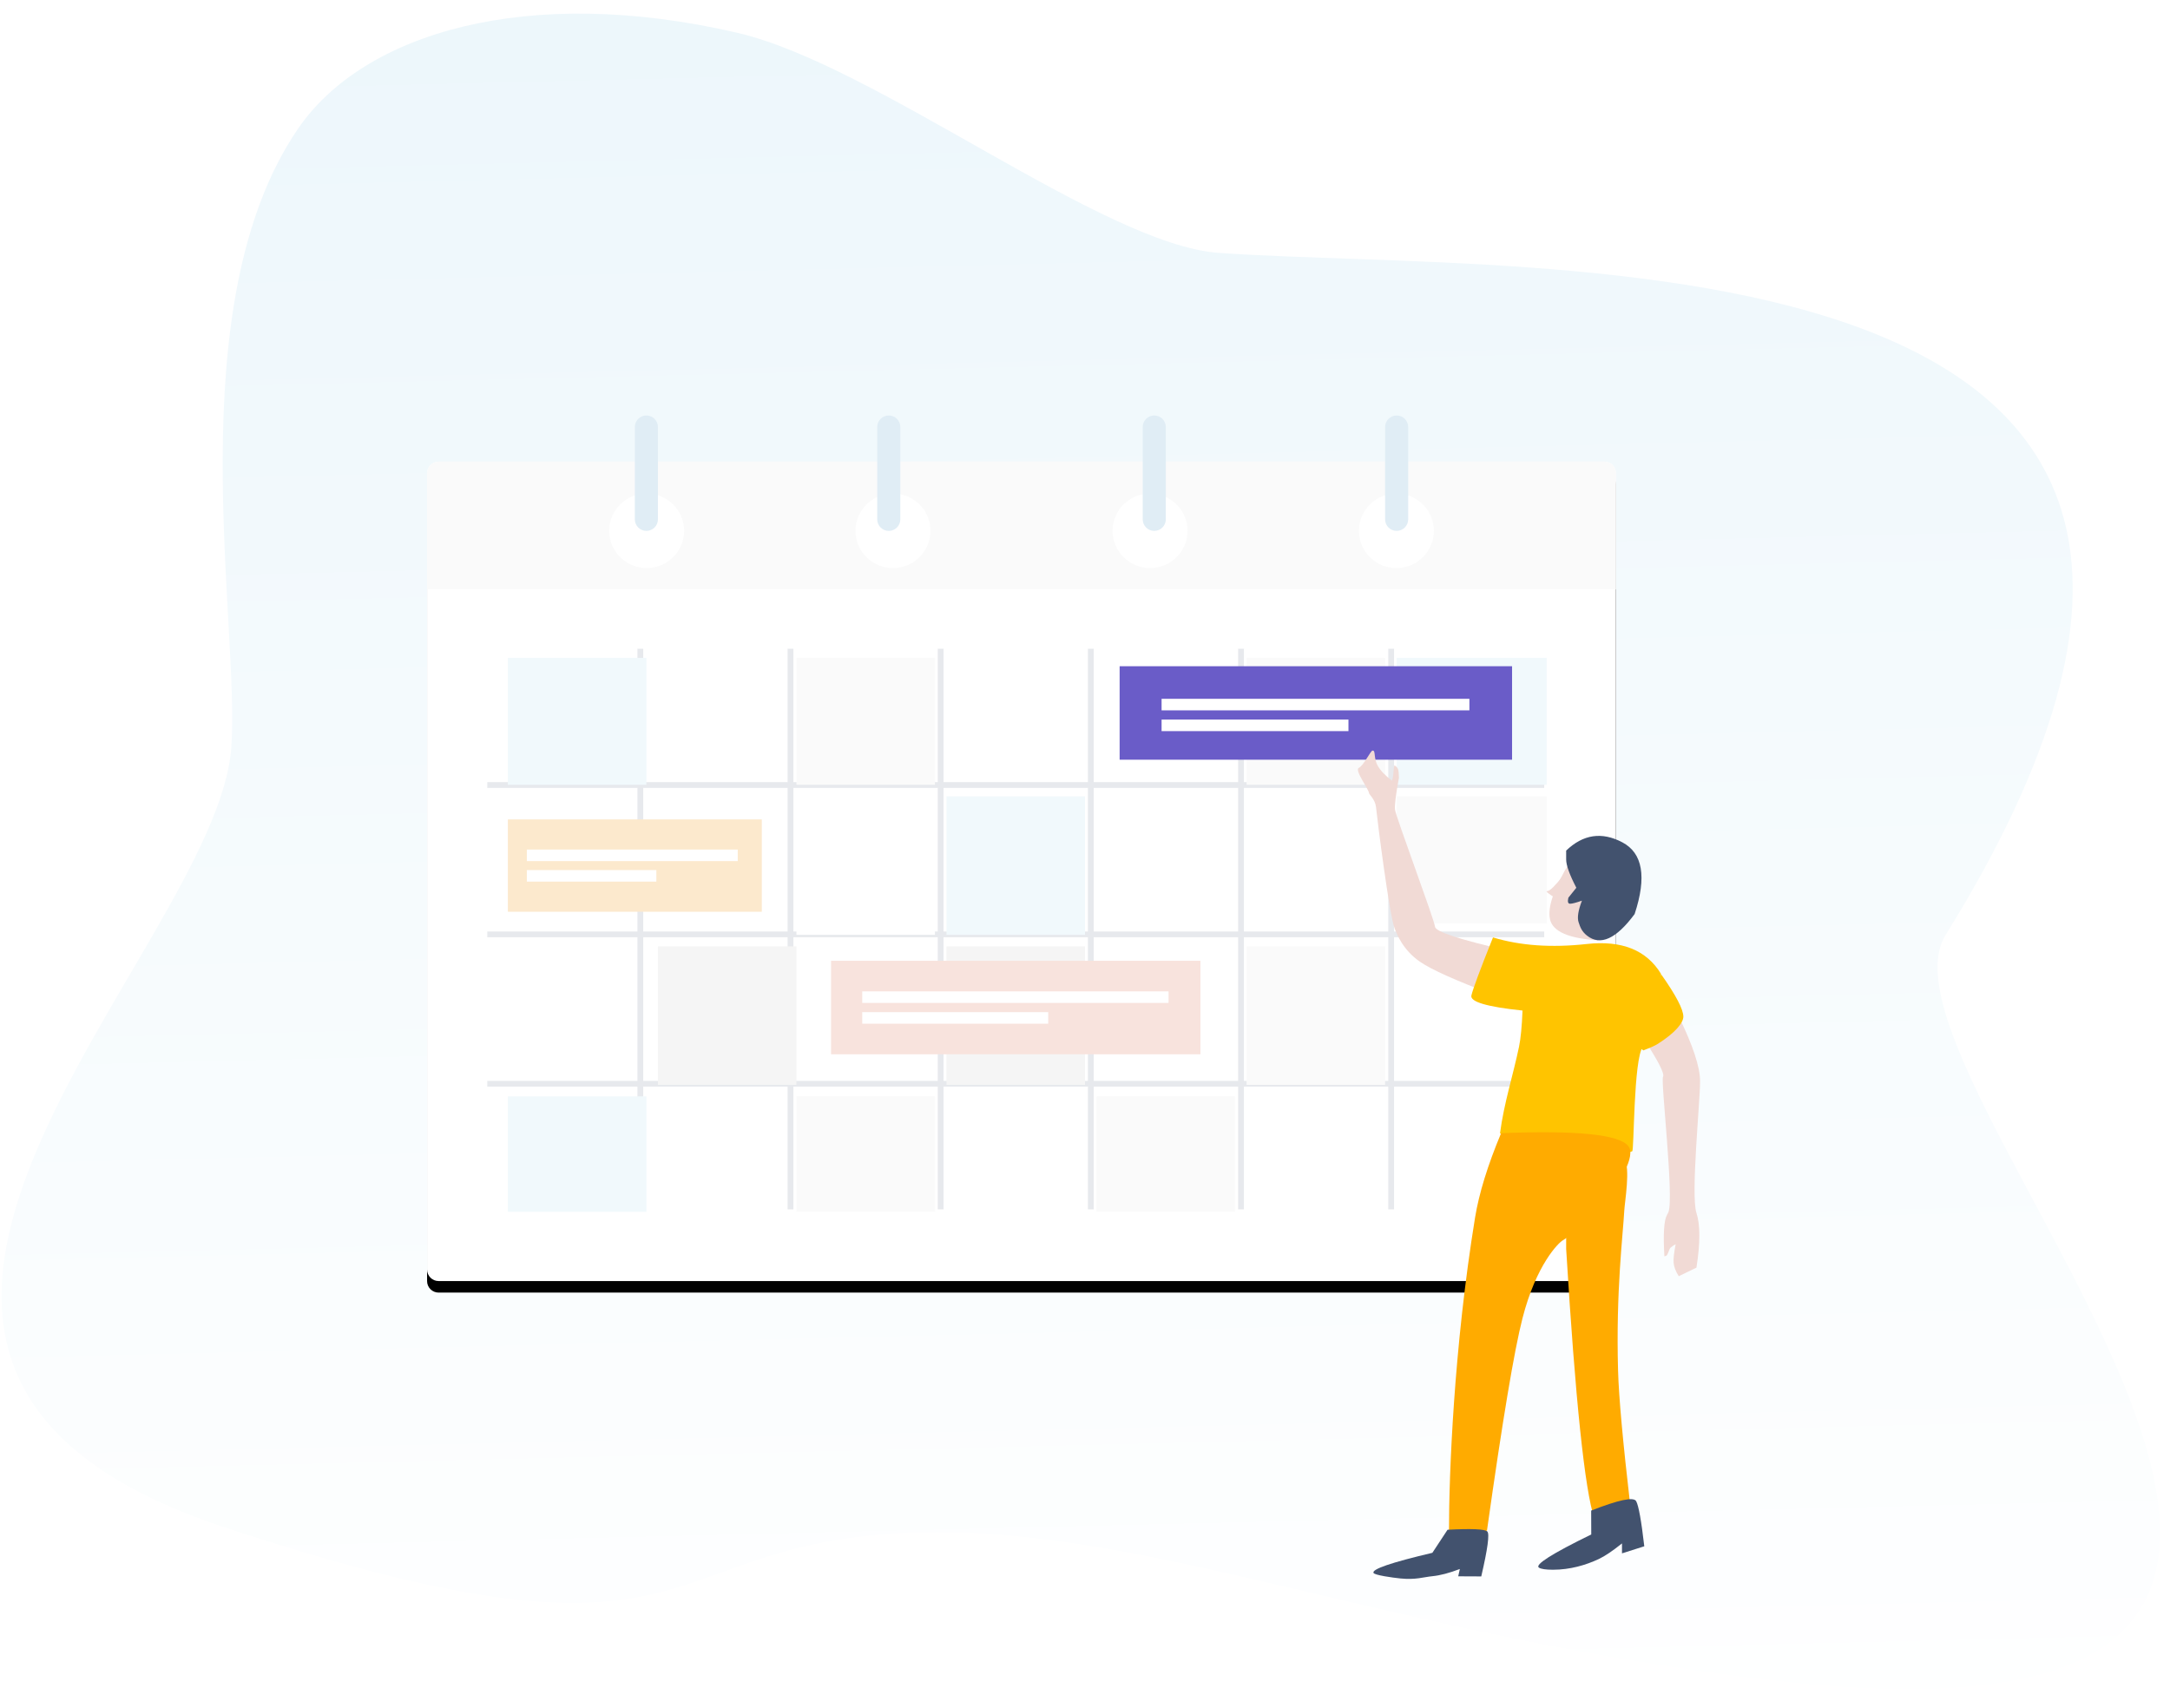 <?xml version="1.0" encoding="UTF-8"?>
<svg width="188px" height="148px" viewBox="0 0 188 148" version="1.1" xmlns="http://www.w3.org/2000/svg" xmlns:xlink="http://www.w3.org/1999/xlink">
    <!-- Generator: Sketch 52.5 (67469) - http://www.bohemiancoding.com/sketch -->
    <title>Right Shelf/Empty Image/Events</title>
    <desc>Created with Sketch.</desc>
    <defs>
        <linearGradient x1="52.789%" y1="103.227%" x2="52.789%" y2="5.882%" id="linearGradient-1">
            <stop stop-color="#EBF6FB" offset="0%"></stop>
            <stop stop-color="#FFFFFF" offset="100%"></stop>
        </linearGradient>
        <linearGradient x1="54.221%" y1="-9.181%" x2="50%" y2="100%" id="linearGradient-2">
            <stop stop-color="#EBF6FB" offset="0%"></stop>
            <stop stop-color="#FFFFFF" offset="100%"></stop>
        </linearGradient>
        <path d="M1,0 L102,0 C102.552,-1.01453063e-16 103,0.448 103,1 L103,70 C103,70.552 102.552,71 102,71 L1,71 C0.448,71 6.76353751e-17,70.552 0,70 L0,1 C-6.76353751e-17,0.448 0.448,1.01453063e-16 1,0 Z" id="path-3"></path>
        <filter x="-3.4%" y="-3.5%" width="106.8%" height="109.9%" filterUnits="objectBoundingBox" id="filter-4">
            <feOffset dx="0" dy="1" in="SourceAlpha" result="shadowOffsetOuter1"></feOffset>
            <feGaussianBlur stdDeviation="1" in="shadowOffsetOuter1" result="shadowBlurOuter1"></feGaussianBlur>
            <feColorMatrix values="0 0 0 0 0   0 0 0 0 0   0 0 0 0 0  0 0 0 0.058 0" type="matrix" in="shadowBlurOuter1"></feColorMatrix>
        </filter>
    </defs>
    <g id="Right-Shelf/Empty-Image/Events" stroke="none" stroke-width="1" fill="none" fill-rule="evenodd">
        <g id="Group" transform="translate(0, 1)">
            <g id="Group-12" transform="translate(94, 73) scale(1, -1) rotate(-180) translate(-94, -73) " fill="url(#linearGradient-2)" fill-rule="nonzero">
                <path d="M167.96,63.759 C167.196,53.117 172.636,25.469 162.189,10.165 C156.512,1.848 142.308,-2.393 124.099,1.848 C112.13,4.636 92.489,20.194 82.424,20.91 C54.64,22.887 -19.352,17.479 19.448,80.026 C27.296,92.676 -35.743,152.669 34.266,144.614 C67.173,140.828 88.024,131.434 107.776,131.774 C132.326,132.196 125.399,145.599 168.552,131.335 C211.704,117.07 169.242,81.624 167.96,63.759 Z" id="Combined-Shape"></path>
            </g>
            <g id="Group-7" transform="translate(37, 39)">
                <g id="Rectangle" fill-rule="nonzero">
                    <use fill="black" fill-opacity="1" filter="url(#filter-4)" xlink:href="#path-3"></use>
                    <use fill="#FFFFFF" xlink:href="#path-3"></use>
                </g>
                <path d="M1,0 L102,0 C102.552,-1.01453063e-16 103,0.448 103,1 L103,11.065 L0,11.065 L-2.22044605e-16,1 C-2.8967998e-16,0.448 0.448,1.01453063e-16 1,0 Z" id="Rectangle-Copy" fill="#FAFAFA" fill-rule="nonzero"></path>
                <g id="Group-23" transform="translate(15.775, 2.766)" fill="#FFFFFF">
                    <path d="M3.248,6.455 C5.041,6.455 6.495,5.01 6.495,3.227 C6.495,1.445 5.041,0 3.248,0 C1.454,0 0,1.445 0,3.227 C0,5.01 1.454,6.455 3.248,6.455 Z" id="Oval"></path>
                    <path d="M24.59,6.455 C26.384,6.455 27.838,5.01 27.838,3.227 C27.838,1.445 26.384,0 24.59,0 C22.796,0 21.342,1.445 21.342,3.227 C21.342,5.01 22.796,6.455 24.59,6.455 Z" id="Oval-Copy"></path>
                    <path d="M46.86,6.455 C48.654,6.455 50.108,5.01 50.108,3.227 C50.108,1.445 48.654,0 46.86,0 C45.067,0 43.613,1.445 43.613,3.227 C43.613,5.01 45.067,6.455 46.86,6.455 Z" id="Oval-Copy-2"></path>
                    <path d="M68.203,6.455 C69.996,6.455 71.45,5.01 71.45,3.227 C71.45,1.445 69.996,0 68.203,0 C66.409,0 64.955,1.445 64.955,3.227 C64.955,5.01 66.409,6.455 68.203,6.455 Z" id="Oval-Copy-3"></path>
                </g>
            </g>
            <g id="Group-20" transform="translate(42, 55)" opacity="0.126" stroke="#42526E" stroke-linecap="square" stroke-width="0.5">
                <path d="M78.525,0.462 L78.525,48.538" id="Line-8-Copy"></path>
                <path d="M65.515,0.462 L65.515,48.538" id="Line-8-Copy-2"></path>
                <path d="M52.505,0.462 L52.505,48.538" id="Line-8-Copy-4"></path>
                <path d="M39.495,0.462 L39.495,48.538" id="Line-8-Copy-3"></path>
                <path d="M26.485,0.462 L26.485,48.538" id="Line-8-Copy-6"></path>
                <path d="M13.475,0.462 L13.475,48.538" id="Line-8-Copy-5"></path>
                <path d="M0.465,12.019 L91.535,12.019" id="Line-9-Copy"></path>
                <path d="M0.465,24.962 L91.535,24.962" id="Line-9-Copy-2"></path>
                <path d="M0.465,37.906 L91.535,37.906" id="Line-9-Copy-4"></path>
            </g>
            <rect id="Rectangle-Copy-4" fill="#FAFAFA" x="69" y="56" width="12" height="11"></rect>
            <rect id="Rectangle-Copy-24" fill="#F1F9FC" x="44" y="56" width="12" height="11"></rect>
            <rect id="Rectangle-Copy-25" fill="#F1F9FC" x="44" y="94" width="12" height="10"></rect>
            <rect id="Rectangle-Copy-10" fill="#FFFFFF" x="69" y="68" width="12" height="12"></rect>
            <rect id="Rectangle-Copy-11" fill="#F1F9FC" x="82" y="68" width="12" height="12"></rect>
            <rect id="Rectangle-Copy-8" fill="#FAFAFA" x="108" y="56" width="12" height="11"></rect>
            <polygon id="Rectangle-Copy-12" fill="#FAFAFA" points="121 68 134 68 134 79 121 79"></polygon>
            <polygon id="Rectangle-Copy-7" fill="#F1F9FC" points="121 56 134 56 134 67 121 67"></polygon>
            <rect id="Rectangle-Copy-17" fill="#F5F5F5" x="57" y="81" width="12" height="12"></rect>
            <rect id="Rectangle-Copy-16" fill="#F5F5F5" x="82" y="81" width="12" height="12"></rect>
            <rect id="Rectangle-Copy-15" fill="#FAFAFA" x="95" y="94" width="12" height="10"></rect>
            <rect id="Rectangle-Copy-19" fill="#FAFAFA" x="69" y="94" width="12" height="10"></rect>
            <rect id="Rectangle-Copy-14" fill="#FAFAFA" x="108" y="81" width="12" height="12"></rect>
            <g id="Group-34" transform="translate(72, 82)">
                <polygon id="Rectangle-Copy-3" fill="#F8E3DD" points="9.23705556e-14 0.25 32 0.25 32 8.35 9.23705556e-14 8.35"></polygon>
                <path d="M3.2,3.4 L28.739,3.4" id="Line-3-Copy-6" stroke="#FFFFFF" stroke-linecap="square"></path>
                <path d="M3.2,5.2 L18.314,5.2" id="Line-3-Copy-5" stroke="#FFFFFF" stroke-linecap="square"></path>
            </g>
            <g id="Group-28" transform="translate(44, 70)">
                <rect id="Rectangle-Copy-20" fill="#FCE9CD" x="0" y="-1.24344979e-14" width="22" height="8"></rect>
                <path d="M2.143,3.111 L19.415,3.111" id="Line-3-Copy-8" stroke="#FFFFFF" stroke-linecap="square"></path>
                <path d="M2.143,4.889 L12.364,4.889" id="Line-3-Copy-7" stroke="#FFFFFF" stroke-linecap="square"></path>
            </g>
            <g id="Group-27" transform="translate(97, 56)">
                <polygon id="Rectangle-Copy-9" fill="#6A5CC8" points="1.20792265e-13 0.727 34 0.727 34 8.827 1.20792265e-13 8.827"></polygon>
                <path d="M4.135,4.05 L29.803,4.05" id="Line-3" stroke="#FFFFFF" stroke-linecap="square"></path>
                <path d="M4.135,5.85 L19.325,5.85" id="Line-3-Copy" stroke="#FFFFFF" stroke-linecap="square"></path>
            </g>
            <path d="M56,35 L56,35 C56.552,35 57,35.448 57,36 L57,44 C57,44.552 56.552,45 56,45 L56,45 C55.448,45 55,44.552 55,44 L55,36 C55,35.448 55.448,35 56,35 Z" id="Rectangle" fill="#E0EDF5"></path>
            <path d="M77,35 L77,35 C77.552,35 78,35.448 78,36 L78,44 C78,44.552 77.552,45 77,45 L77,45 C76.448,45 76,44.552 76,44 L76,36 C76,35.448 76.448,35 77,35 Z" id="Rectangle-Copy-21" fill="#E0EDF5"></path>
            <path d="M100,35 L100,35 C100.552,35 101,35.448 101,36 L101,44 C101,44.552 100.552,45 100,45 L100,45 C99.448,45 99,44.552 99,44 L99,36 C99,35.448 99.448,35 100,35 Z" id="Rectangle-Copy-22" fill="#E0EDF5"></path>
            <path d="M121,35 L121,35 C121.552,35 122,35.448 122,36 L122,44 C122,44.552 121.552,45 121,45 L121,45 C120.448,45 120,44.552 120,44 L120,36 C120,35.448 120.448,35 121,35 Z" id="Rectangle-Copy-23" fill="#E0EDF5"></path>
            <g id="Group-2-Copy" transform="translate(117, 63)" fill-rule="nonzero">
                <path d="M19.043,10.628 C17.63,12.939 17.045,14.62 17.29,15.672 C17.534,16.723 18.929,17.325 21.473,17.476 L25.212,12.46 L19.043,10.628 Z" id="Path-14" fill="#F1DAD5"></path>
                <path d="M18.686,9.702 C20.155,8.29 21.776,8.051 23.548,8.983 C25.321,9.916 25.677,11.987 24.618,15.199 C23.021,17.359 21.645,17.982 20.49,17.068 C20.019,16.695 19.898,16.312 19.762,15.907 C19.631,15.516 19.727,14.893 20.051,14.04 C19.545,14.217 19.202,14.306 19.022,14.306 C18.843,14.306 18.795,14.131 18.878,13.782 L19.567,12.922 C18.98,11.791 18.686,10.974 18.686,10.47 C18.686,9.965 18.686,9.709 18.686,9.702 Z" id="Path-15" fill="#42526E"></path>
                <path d="M18.444,11.851 C17.729,12.754 17.269,13.206 17.066,13.206 C16.862,13.206 17.092,13.407 17.755,13.807 L18.444,11.851 Z" id="Path-16" fill="#F1DAD5"></path>
                <path d="M12.963,19.02 C8.875,17.624 6.832,16.711 6.833,16.283 C6.834,15.641 4.442,6.411 4.444,5.82 C4.444,5.426 4.654,4.523 5.073,3.112 C5.102,2.741 5.103,2.495 5.074,2.373 C5.026,2.169 4.834,2.014 4.802,2.014 C4.753,2.014 4.721,2.253 4.58,2.922 C4.555,3.041 4.511,3.168 4.449,3.303 C3.914,2.806 3.551,2.337 3.359,1.895 C3.036,1.153 3.35,0.532 3.037,0.532 C2.874,0.533 2.127,1.753 1.705,1.898 C1.283,2.043 2.36,3.786 2.359,4.181 C2.359,4.285 2.832,4.787 2.83,5.422 C2.828,6.771 3.005,14.84 3.331,16.031 C3.481,16.581 3.838,17.974 5.224,19.163 C6.116,19.928 8.106,21.087 11.194,22.64 L12.963,19.02 Z" id="Path-20" fill="#F1DAD5" transform="translate(7.285, 11.586) rotate(-6) translate(-7.285, -11.586) "></path>
                <path d="M28.441,24.079 C29.672,26.594 30.288,28.465 30.288,29.692 C30.288,31.532 29.469,39.576 29.973,41.101 C30.309,42.118 30.309,43.697 29.973,45.839 L28.441,46.579 C28.174,46.158 28.026,45.774 27.997,45.429 C27.968,45.084 28.026,44.544 28.172,43.809 C28.041,43.871 27.895,43.97 27.734,44.107 C27.611,44.211 27.571,44.502 27.427,44.741 C27.397,44.79 27.32,44.831 27.196,44.864 C27.081,42.927 27.158,41.725 27.427,41.259 C27.452,41.215 27.531,41.073 27.552,41.014 C28.036,39.651 26.865,29.676 27.078,29.301 C27.226,29.04 26.685,27.969 25.454,26.086 L28.441,24.079 Z" id="Path-19" fill="#F1DAD5"></path>
                <path d="M12.347,17.225 C14.714,17.943 17.419,18.133 20.46,17.796 C23.502,17.459 25.65,18.322 26.904,20.385 C26.406,23.824 25.882,25.924 25.332,26.685 C24.507,27.826 24.584,35.755 24.406,35.755 C24.228,35.755 18.558,38.932 12.957,34.187 C13.293,31.592 14.109,29.09 14.604,26.685 C14.75,25.978 14.85,24.937 14.905,23.562 C11.827,23.24 10.35,22.805 10.475,22.258 C10.6,21.71 11.224,20.033 12.347,17.225 Z" id="Path-17" fill="#FFC400"></path>
                <path d="M26.909,20.41 C28.195,22.231 28.838,23.458 28.838,24.089 C28.838,24.609 28.162,25.484 26.588,26.472 C26.365,26.612 25.957,26.792 25.366,27.014 L24.97,26.697 L26.909,20.41 Z" id="Path-18" fill="#FFC400"></path>
                <path d="M18.686,44.221 C19.48,57.283 20.296,65.08 21.134,67.611 C22.499,67.611 23.537,67.238 24.245,66.492 C23.601,60.952 23.246,57.04 23.182,54.757 C22.988,47.82 23.611,42.993 23.72,40.899 C23.759,40.16 24.276,37.136 23.72,36.455 C23.186,35.8 21.508,35.65 18.686,36.005 L18.686,44.221 Z" id="Path-22" fill="#FFAB00"></path>
                <path d="M13.049,34.186 C11.887,36.967 11.134,39.409 10.791,41.513 C8.955,52.775 8.534,63.733 8.534,68.598 C10.039,69.239 11.137,69.239 11.829,68.598 C13.164,59.122 14.188,52.997 14.902,50.222 C16.103,45.556 18.017,43.689 18.392,43.473 C18.862,43.203 20.398,41.987 21.704,40.462 C23.357,38.531 24.729,36.17 24.082,35.319 C23.309,34.302 19.631,33.925 13.049,34.186 Z" id="Path-21" fill="#FFAB00"></path>
                <path d="M20.852,66.888 C23.236,65.954 24.534,65.682 24.749,66.071 C24.963,66.46 25.198,67.763 25.454,69.981 L23.523,70.595 L23.523,69.733 C22.702,70.391 22.03,70.842 21.506,71.088 C20.392,71.611 19.032,72.013 17.538,72.013 C16.92,72.013 16.517,71.953 16.329,71.833 C15.938,71.584 17.449,70.624 20.86,68.956 L20.852,66.888 Z" id="Path-23" fill="#42526E"></path>
                <path d="M7.927,68.302 C9.941,67.726 11.072,67.517 11.318,67.675 C11.565,67.833 11.686,69.137 11.681,71.586 L9.735,72.026 L9.729,71.377 C8.917,71.923 8.194,72.303 7.559,72.517 C6.801,72.773 6.229,73.161 4.909,73.332 C4.211,73.422 2.663,73.556 2.52,73.393 C2.28,73.116 3.804,72.168 7.094,70.546 L7.927,68.302 Z" id="Path-23-Copy" fill="#42526E" transform="translate(7.088, 70.547) rotate(13) translate(-7.088, -70.547) "></path>
            </g>
        </g>
    </g>
</svg>